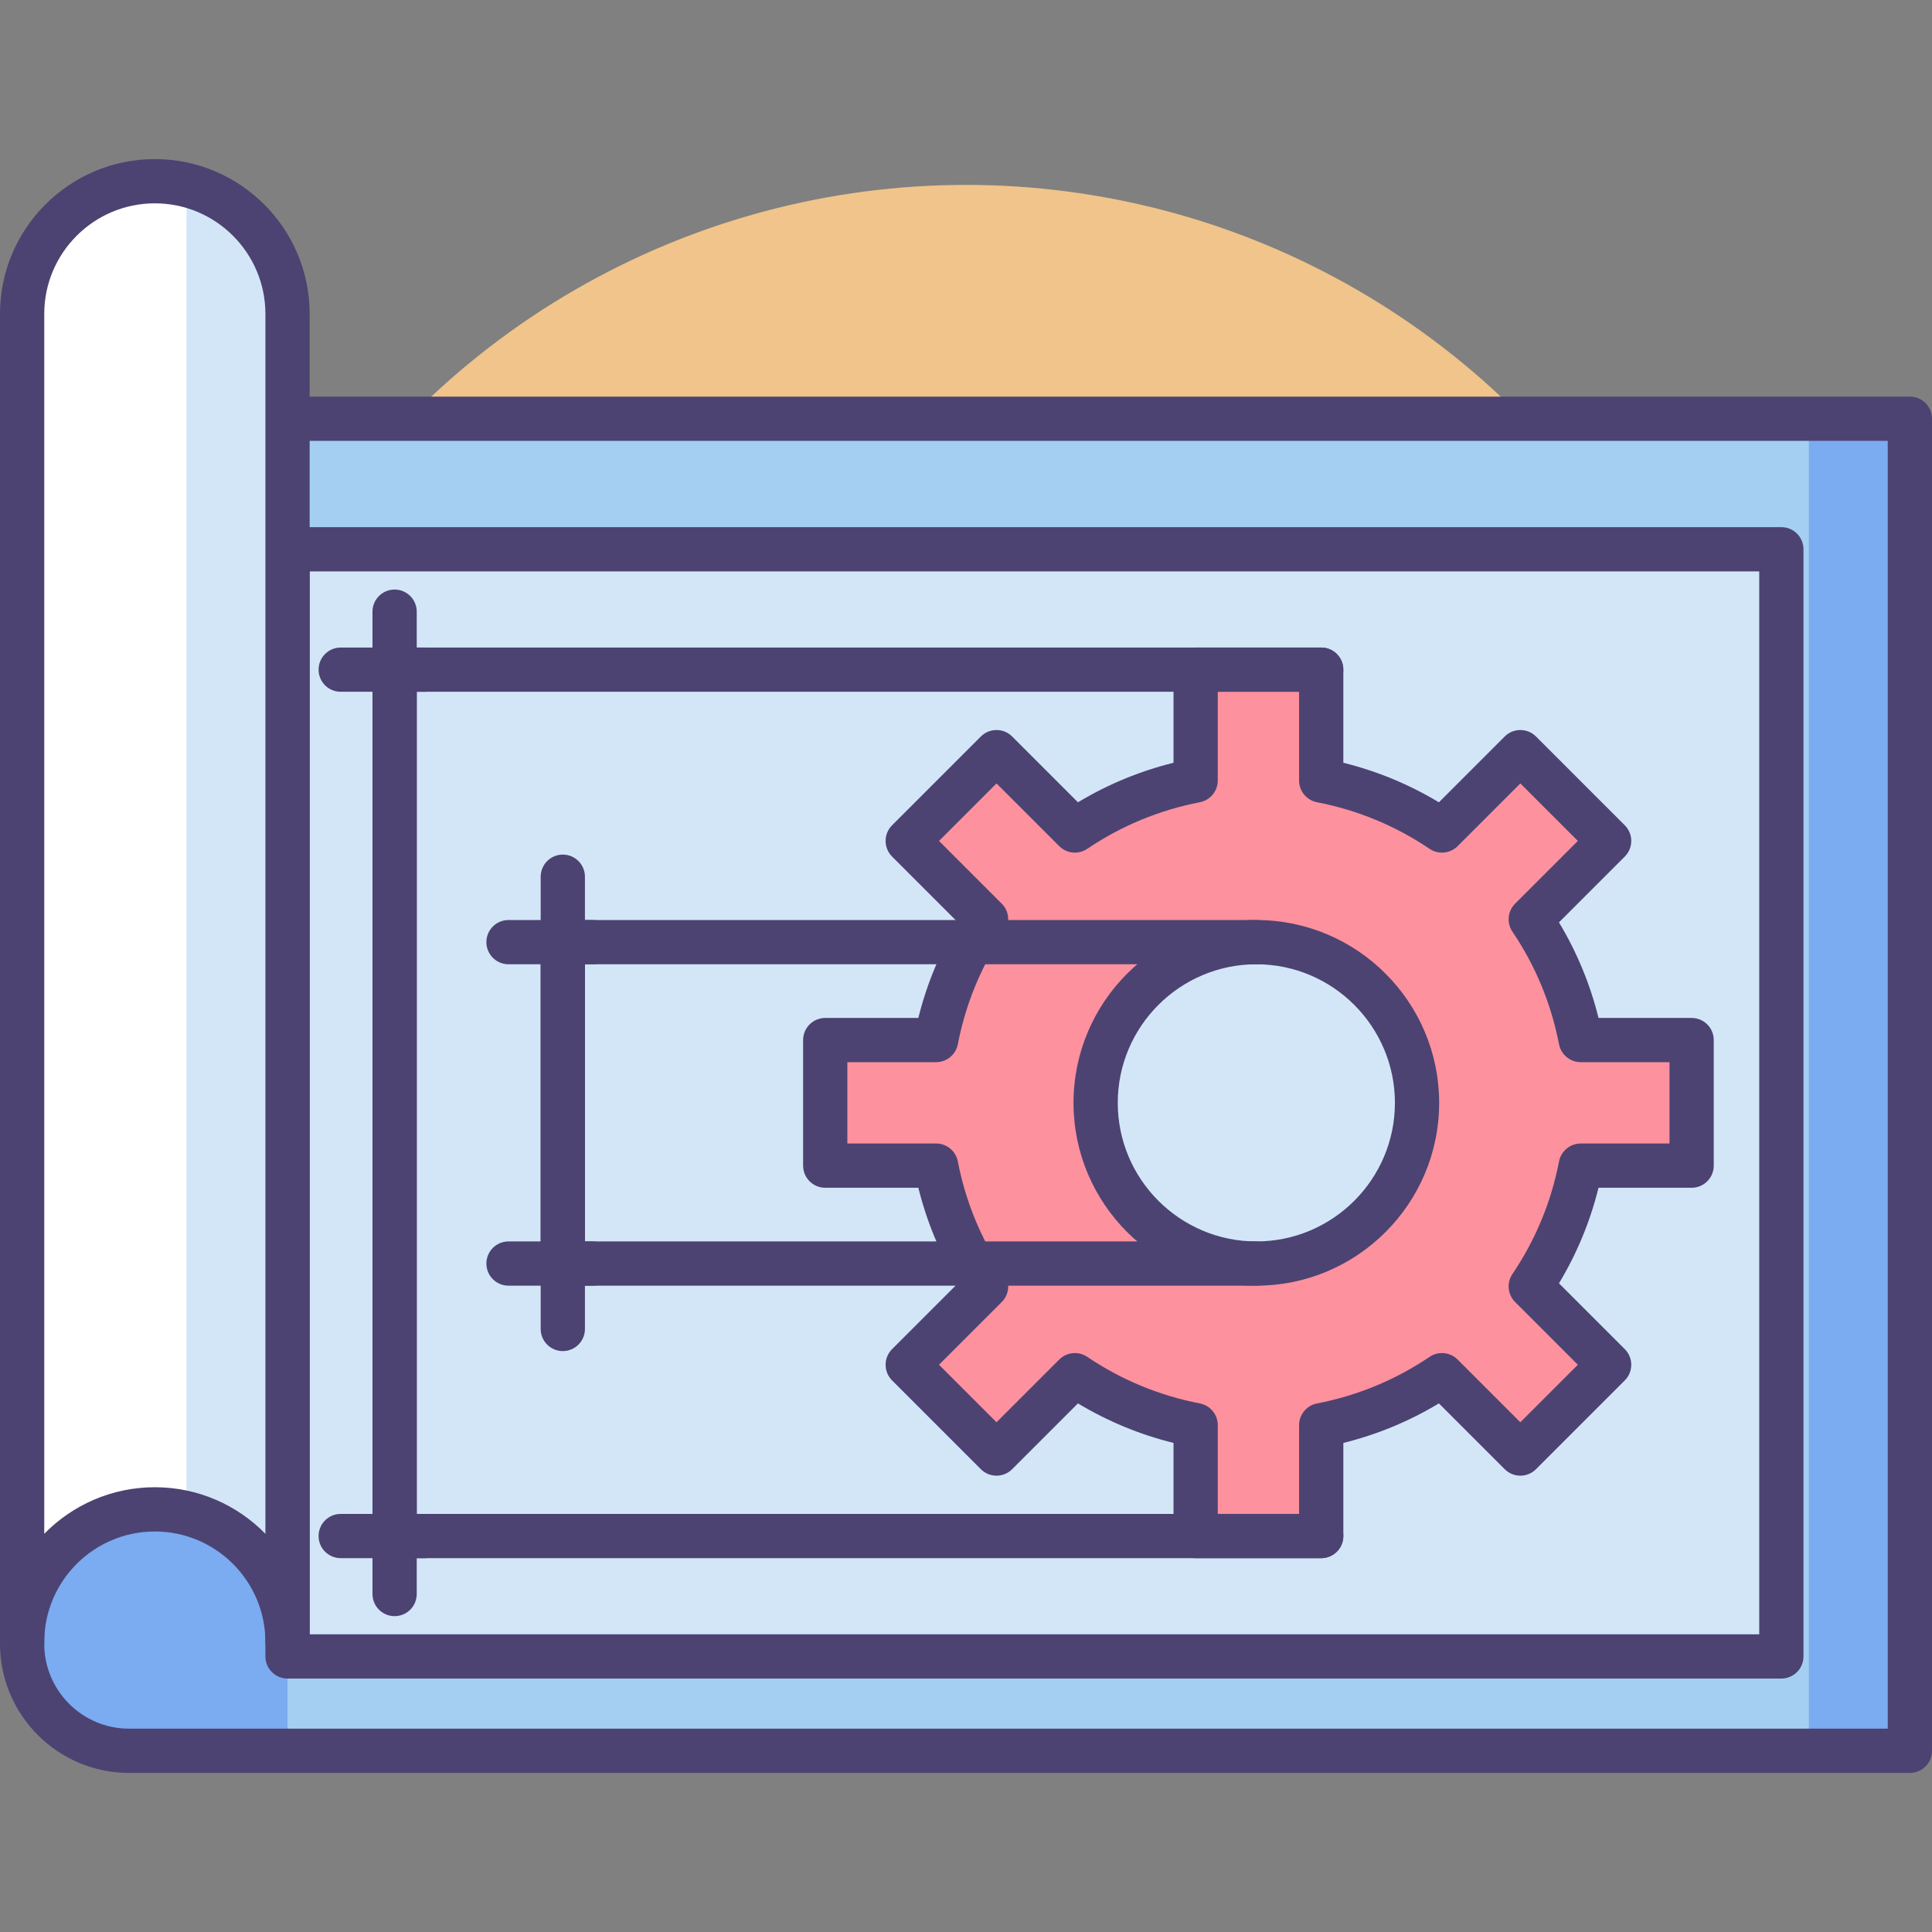 <?xml version="1.0" encoding="utf-8"?>
<!-- Generator: Adobe Illustrator 18.0.0, SVG Export Plug-In . SVG Version: 6.00 Build 0)  -->
<!DOCTYPE svg PUBLIC "-//W3C//DTD SVG 1.1//EN" "http://www.w3.org/Graphics/SVG/1.1/DTD/svg11.dtd">
<svg version="1.1" id="Icon_Set" xmlns="http://www.w3.org/2000/svg" xmlns:xlink="http://www.w3.org/1999/xlink" x="0px" y="0px"
	 viewBox="0 0 512 512" style="enable-background:new 0 0 512 512;" xml:space="preserve">
<rect x="0" y="0" width="512" height="512" fill="#808080" stroke="none"/>
<style type="text/css">
	.st0{fill:#F0C48A;}
	.st1{fill:#FD919E;}
	.st2{fill:#E8677D;}
	.st3{fill:#4C4372;}
	.st4{fill:#D3E6F8;}
	.st5{fill:#A4CFF2;}
	.st6{fill:#FFFFFF;}
	.st7{fill:#7BABF1;}
</style>
<g>
	<circle class="st0" cx="256" cy="256" r="207"/>
	<g>
		<g>
			<path class="st5" d="M506.137,463.979H38.543c-18.049,0-32.68-14.631-32.68-32.68V110.975h500.275V463.979z"/>
		</g>
		<g>
			<path class="st7" d="M38.543,463.979H76.2v-78.591H5.863v45.911C5.863,449.348,20.494,463.979,38.543,463.979z"/>
		</g>
		<g>
			<rect x="479.37" y="111.138" class="st7" width="26.767" height="352.841"/>
		</g>
		<g>
			<rect x="76.2" y="145.561" class="st4" width="395.877" height="293.411"/>
		</g>
		<g>
			<g>
				<path class="st1" d="M448.298,308.905v-33.277h-29.381c-2.26-11.665-6.832-22.505-13.247-32.004l20.768-20.768l-23.53-23.529
					l-20.768,20.768c-9.5-6.415-20.34-10.987-32.006-13.247v-29.381h-33.275v29.381c-11.666,2.26-22.506,6.831-32.005,13.247
					l-20.768-20.768l-23.529,23.529l20.768,20.768c-6.415,9.499-10.987,20.34-13.247,32.004h-29.381v33.277h29.381
					c2.259,11.665,6.832,22.505,13.247,32.005l-20.768,20.768l23.529,23.53l20.768-20.769c9.499,6.416,20.34,10.987,32.005,13.247
					v29.38h33.275v-29.38c11.666-2.26,22.506-6.832,32.006-13.247l20.768,20.769l23.53-23.53l-20.768-20.768
					c6.416-9.5,10.987-20.34,13.247-32.005H448.298z M332.942,334.854c-23.52,0-42.587-19.068-42.587-42.588
					s19.067-42.587,42.587-42.587c23.521,0,42.588,19.067,42.588,42.587S356.463,334.854,332.942,334.854z"/>
			</g>
			<g>
				<g>
					<path class="st3" d="M332.942,340.717c-26.715,0-48.449-21.735-48.449-48.45c0-26.715,21.734-48.449,48.449-48.449
						c26.716,0,48.45,21.734,48.45,48.449C381.392,318.982,359.657,340.717,332.942,340.717z M332.942,255.542
						c-20.25,0-36.724,16.474-36.724,36.724c0,20.25,16.474,36.725,36.724,36.725c20.251,0,36.725-16.475,36.725-36.725
						C369.667,272.016,353.192,255.542,332.942,255.542z"/>
				</g>
				<g>
					<path class="st3" d="M350.134,412.929h-33.275c-3.238,0-5.863-2.625-5.863-5.863v-24.672
						c-8.953-2.22-17.438-5.731-25.326-10.481l-17.44,17.441c-1.099,1.099-2.591,1.717-4.145,1.717s-3.046-0.618-4.146-1.717
						l-23.529-23.53c-2.29-2.29-2.29-6.001,0-8.291l17.439-17.439c-4.751-7.889-8.262-16.375-10.481-25.325h-24.673
						c-3.238,0-5.863-2.625-5.863-5.863v-33.276c0-3.238,2.625-5.863,5.863-5.863h24.673c2.219-8.952,5.731-17.437,10.481-25.326
						l-17.439-17.44c-2.29-2.29-2.29-6.002,0-8.291l23.529-23.529c2.289-2.289,6.001-2.289,8.291,0l17.44,17.439
						c7.889-4.75,16.374-8.261,25.326-10.481v-24.673c0-3.238,2.625-5.863,5.863-5.863h33.275c3.238,0,5.863,2.625,5.863,5.863
						v24.673c8.95,2.219,17.436,5.73,25.326,10.481l17.439-17.439c2.289-2.289,6.001-2.289,8.291,0l23.53,23.529
						c1.099,1.099,1.717,2.591,1.717,4.146c0,1.555-0.618,3.046-1.717,4.146l-17.44,17.44c4.75,7.889,8.262,16.374,10.482,25.326
						h24.672c3.238,0,5.863,2.625,5.863,5.863v33.276c0,3.238-2.625,5.863-5.863,5.863h-24.672
						c-2.219,8.952-5.731,17.436-10.481,25.325l17.44,17.439c1.099,1.099,1.717,2.591,1.717,4.145c0,1.555-0.618,3.046-1.717,4.146
						l-23.53,23.53c-1.099,1.099-2.591,1.717-4.146,1.717c-1.555,0-3.046-0.618-4.145-1.717l-17.439-17.44
						c-7.889,4.751-16.374,8.262-25.326,10.481v24.672C355.997,410.304,353.372,412.929,350.134,412.929z M322.722,401.204h21.55
						v-23.518c0-2.808,1.991-5.221,4.748-5.756c10.749-2.082,20.788-6.238,29.84-12.35c2.327-1.573,5.442-1.273,7.426,0.713
						l16.622,16.624l15.239-15.24l-16.623-16.622c-1.985-1.985-2.284-5.1-0.713-7.426c6.113-9.052,10.268-19.091,12.35-29.839
						c0.534-2.757,2.948-4.748,5.756-4.748h23.518v-21.551h-23.518c-2.808,0-5.221-1.991-5.756-4.748
						c-2.082-10.749-6.238-20.788-12.35-29.839c-1.572-2.327-1.272-5.441,0.713-7.426l16.623-16.623l-15.239-15.238l-16.622,16.622
						c-1.985,1.985-5.099,2.284-7.426,0.713c-9.055-6.114-19.095-10.269-29.84-12.35c-2.757-0.534-4.748-2.948-4.748-5.756v-23.519
						h-21.55v23.519c0,2.808-1.991,5.221-4.748,5.756c-10.749,2.082-20.788,6.237-29.839,12.349
						c-2.327,1.572-5.441,1.272-7.427-0.713l-16.623-16.622l-15.238,15.238l16.622,16.623c1.985,1.986,2.284,5.1,0.713,7.426
						c-6.112,9.051-10.267,19.09-12.349,29.839c-0.534,2.757-2.948,4.748-5.756,4.748h-23.519v21.551h23.519
						c2.808,0,5.222,1.991,5.756,4.748c2.081,10.747,6.236,20.786,12.35,29.839c1.571,2.327,1.272,5.441-0.713,7.426l-16.623,16.622
						l15.238,15.24l16.623-16.624c1.985-1.985,5.101-2.284,7.427-0.713c9.049,6.112,19.089,10.268,29.839,12.35
						c2.757,0.534,4.748,2.948,4.748,5.756V401.204z"/>
				</g>
			</g>
		</g>
		<g>
			<path class="st3" d="M506.137,469.842H34.206C15.345,469.842,0,454.497,0,435.635V110.975c0-3.238,2.625-5.863,5.863-5.863
				h500.275c3.238,0,5.863,2.625,5.863,5.863v353.004C512,467.217,509.375,469.842,506.137,469.842z M11.725,116.837v318.798
				c0,12.396,10.085,22.481,22.481,22.481h466.069V116.837H11.725z"/>
		</g>
		<g>
			<path class="st3" d="M472.077,444.834H76.2c-3.238,0-5.863-2.625-5.863-5.863V145.561c0-3.238,2.625-5.863,5.863-5.863h395.877
				c3.238,0,5.863,2.625,5.863,5.863v293.411C477.94,442.209,475.315,444.834,472.077,444.834z M82.063,433.109h384.152V151.424
				H82.063V433.109z"/>
		</g>
		<g>
			<path class="st3" d="M350.134,412.929H104.577c-3.238,0-5.863-2.625-5.863-5.863v-229.6c0-3.238,2.625-5.863,5.863-5.863h245.557
				c3.238,0,5.863,2.625,5.863,5.863c0,3.238-2.625,5.863-5.863,5.863H110.439v217.875h239.695c3.238,0,5.863,2.624,5.863,5.863
				C355.997,410.304,353.372,412.929,350.134,412.929z"/>
		</g>
		<g>
			<path class="st3" d="M332.942,340.717H149.151c-3.238,0-5.863-2.625-5.863-5.863v-85.175c0-3.238,2.625-5.863,5.863-5.863
				h183.791c3.238,0,5.863,2.625,5.863,5.863c0,3.238-2.625,5.863-5.863,5.863H155.014v73.449h177.928
				c3.238,0,5.863,2.625,5.863,5.863S336.179,340.717,332.942,340.717z"/>
		</g>
		<g>
			<path class="st3" d="M104.577,428.297c-3.238,0-5.863-2.625-5.863-5.863V162.098c0-3.238,2.625-5.863,5.863-5.863
				c3.238,0,5.863,2.625,5.863,5.863v260.337C110.439,425.672,107.814,428.297,104.577,428.297z"/>
		</g>
		<g>
			<path class="st3" d="M149.151,358.055c-3.238,0-5.863-2.625-5.863-5.863V232.34c0-3.238,2.625-5.863,5.863-5.863
				c3.238,0,5.863,2.625,5.863,5.863v119.853C155.014,355.43,152.389,358.055,149.151,358.055z"/>
		</g>
		<g>
			<path class="st3" d="M112.554,183.329H90.291c-3.238,0-5.863-2.625-5.863-5.863c0-3.238,2.625-5.863,5.863-5.863h22.263
				c3.238,0,5.863,2.625,5.863,5.863C118.417,180.704,115.792,183.329,112.554,183.329z"/>
		</g>
		<g>
			<path class="st3" d="M157.022,255.542H134.76c-3.238,0-5.863-2.625-5.863-5.863c0-3.238,2.625-5.863,5.863-5.863h22.263
				c3.238,0,5.863,2.625,5.863,5.863C162.885,252.917,160.26,255.542,157.022,255.542z"/>
		</g>
		<g>
			<path class="st3" d="M157.022,340.717H134.76c-3.238,0-5.863-2.625-5.863-5.863s2.625-5.863,5.863-5.863h22.263
				c3.238,0,5.863,2.625,5.863,5.863S160.26,340.717,157.022,340.717z"/>
		</g>
		<g>
			<path class="st3" d="M112.554,412.929H90.291c-3.238,0-5.863-2.625-5.863-5.863c0-3.238,2.625-5.863,5.863-5.863h22.263
				c3.238,0,5.863,2.625,5.863,5.863C118.417,410.304,115.792,412.929,112.554,412.929z"/>
		</g>
		<g>
			<path class="st6" d="M41.031,48.021c-19.423,0-35.169,15.746-35.169,35.169v351.973c0-19.423,15.746-35.169,35.169-35.169
				S76.2,415.739,76.2,435.162V83.19C76.2,63.766,60.454,48.021,41.031,48.021z"/>
		</g>
		<g>
			<path class="st4" d="M49.433,49.039v351.973c12.451,3.053,22.295,12.731,25.582,25.089H76.2V83.19
				C76.2,66.663,64.798,52.806,49.433,49.039z"/>
		</g>
		<g>
			<path class="st3" d="M76.2,441.025c-3.238,0-5.863-2.625-5.863-5.863c0-16.159-13.147-29.306-29.306-29.306
				c-16.159,0-29.306,13.147-29.306,29.306c0,3.238-2.624,5.863-5.863,5.863C2.625,441.025,0,438.4,0,435.162V83.189
				c0-22.625,18.406-41.031,41.032-41.031c22.624,0,41.031,18.406,41.031,41.031v351.973C82.063,438.4,79.438,441.025,76.2,441.025z
				 M41.032,53.884c-16.159,0-29.306,13.146-29.306,29.306v323.283c7.453-7.611,17.838-12.341,29.306-12.341
				s21.853,4.73,29.306,12.341V83.189C70.337,67.03,57.191,53.884,41.032,53.884z"/>
		</g>
	</g>
</g>
</svg>
